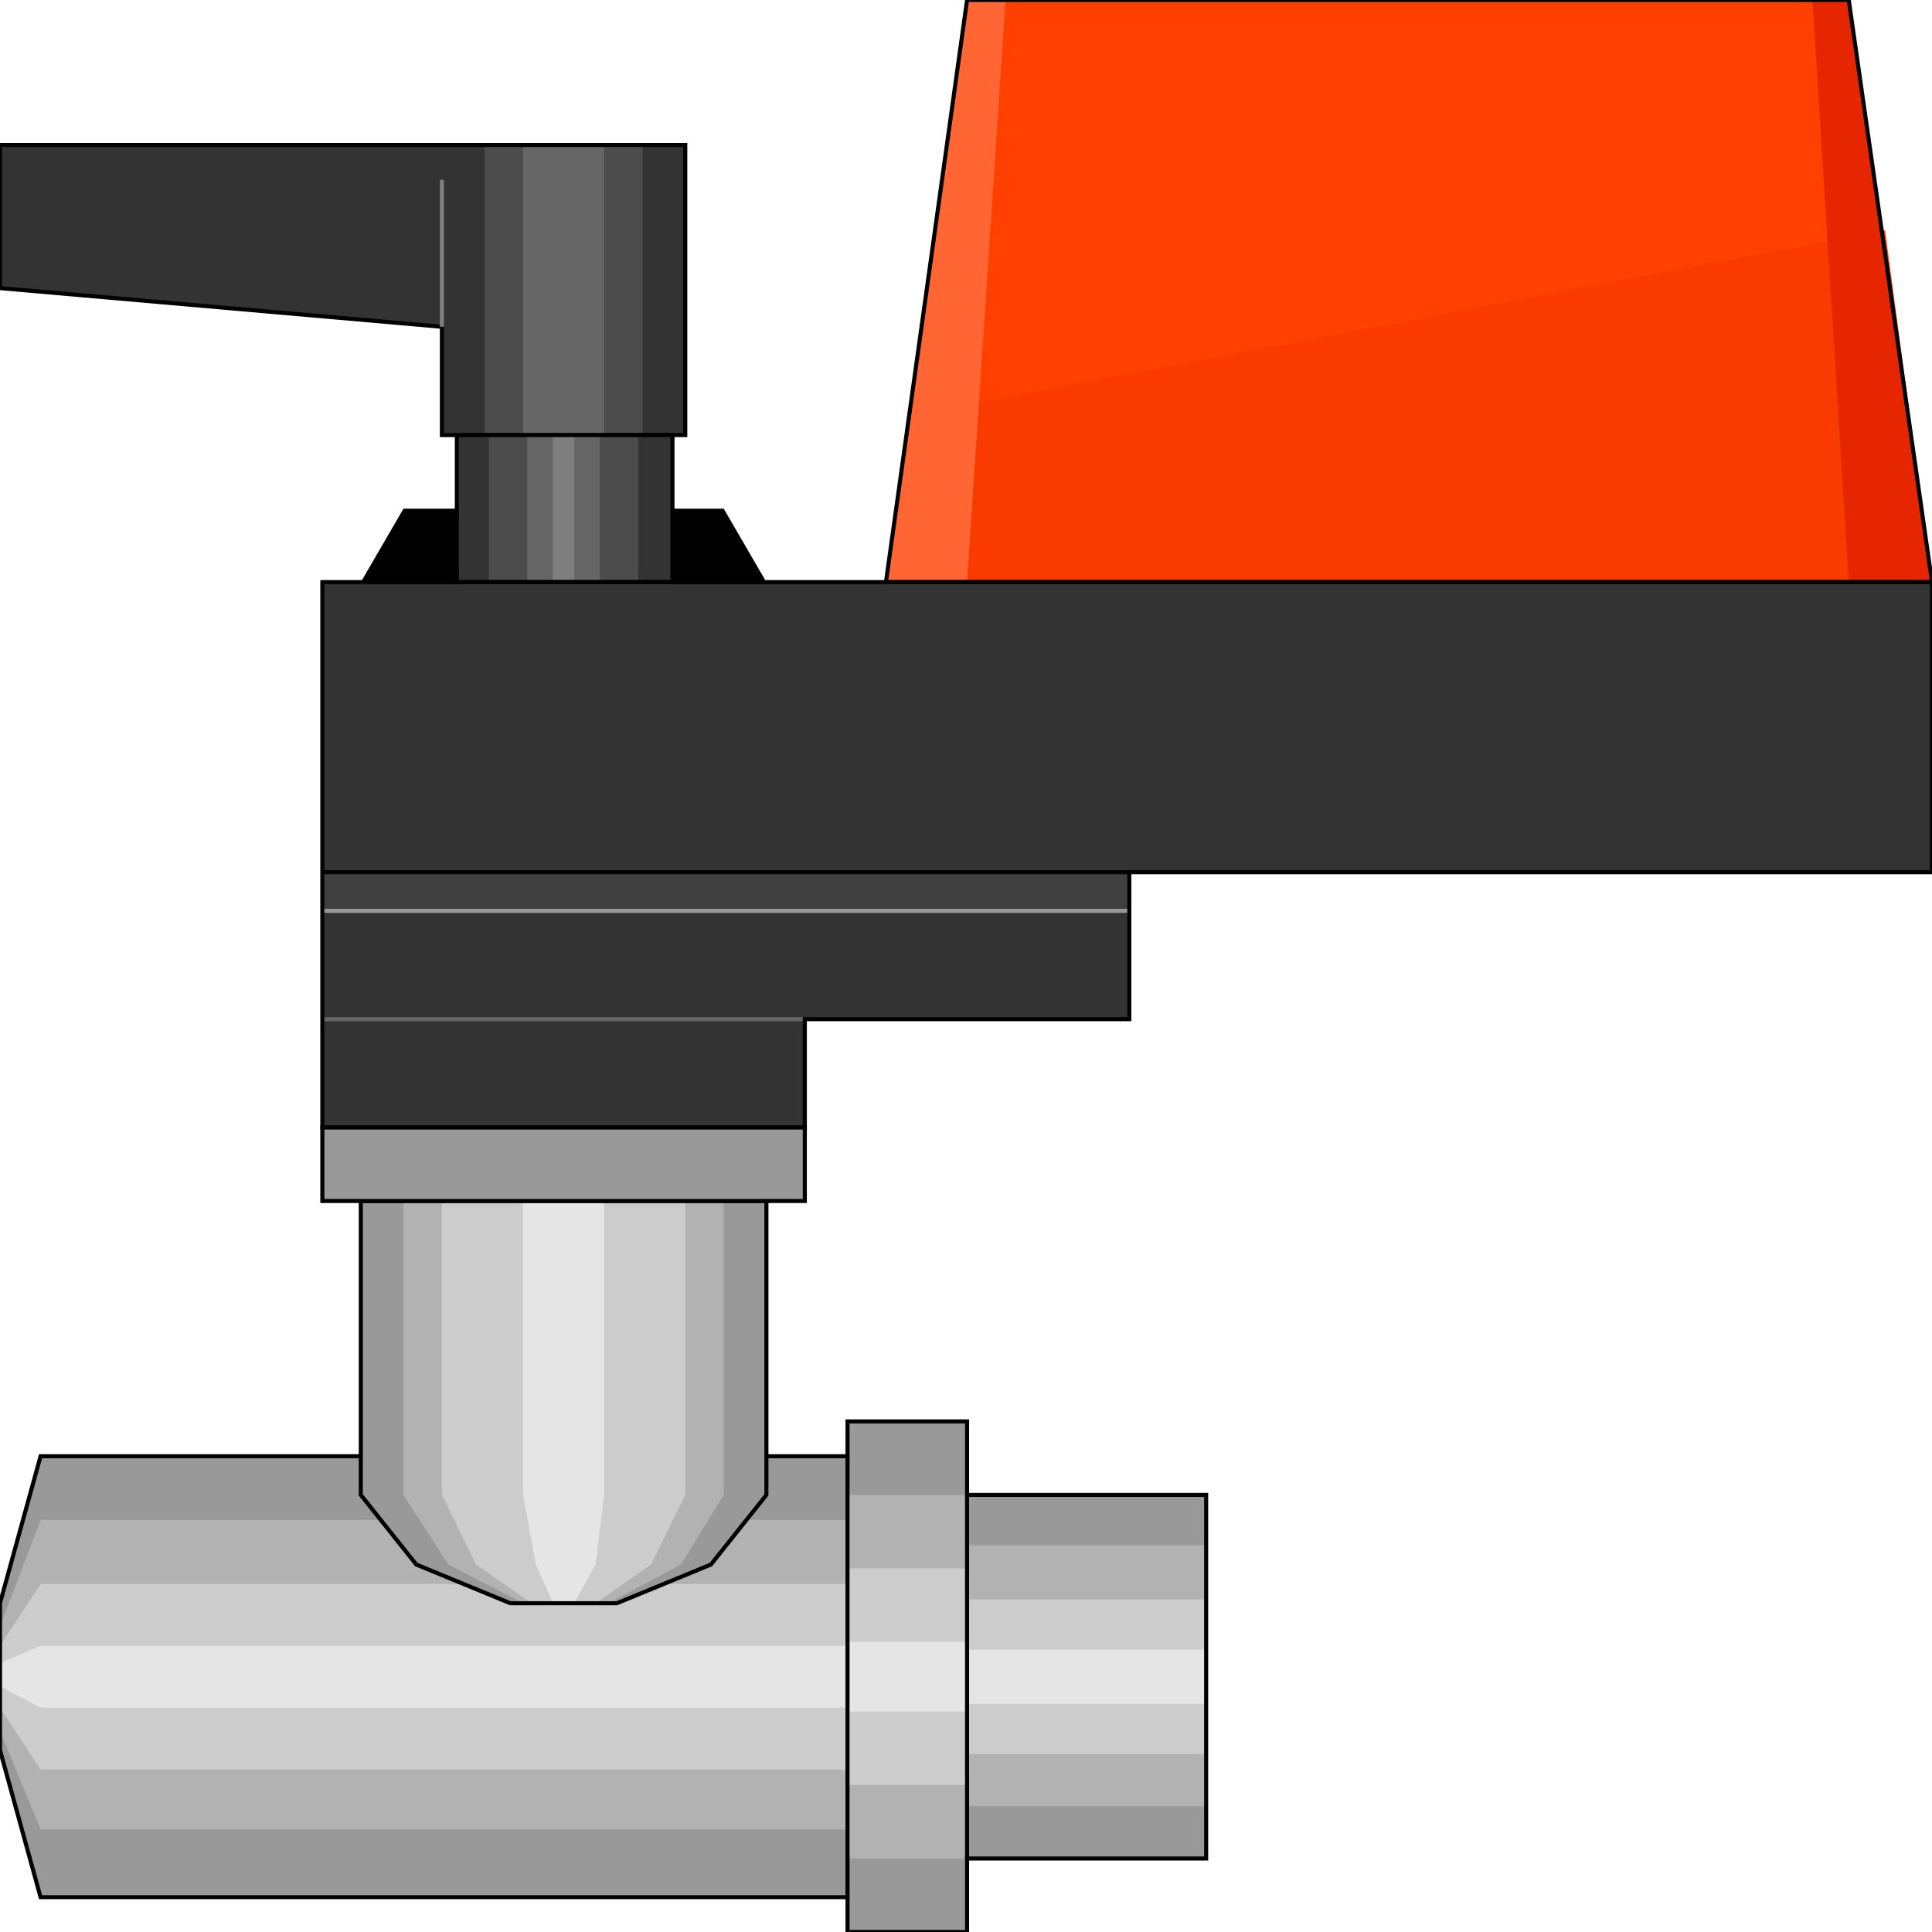 <svg width="150" height="150" viewBox="0 0 150 150" fill="none" xmlns="http://www.w3.org/2000/svg">
<g clip-path="url(#clip0_2122_158825)">
<path d="M28.012 45.198L31.327 39.492H56.188L59.503 45.198H28.012Z" fill="black"/>
<path d="M75.083 149.999V144.293H93.646V116.065H75.083V110.359H65.801V113.062H3.149L0 124.473V135.885L3.149 147.296H65.801V149.999H75.083Z" fill="#999999"/>
<path d="M75.083 144.291V140.237H93.646V119.966H75.083V116.062H65.801V118.014H3.149L0 126.273V134.381L3.149 142.038H65.801V144.291H75.083Z" fill="#B2B2B2"/>
<path d="M75.083 138.59V136.188H93.646V124.176H75.083V121.773H65.801V122.975H3.149L0 127.779V132.584L3.149 137.389H65.801V138.59H75.083Z" fill="#CCCCCC"/>
<path d="M75.083 132.882V132.281H93.646V128.077H75.083V127.477H65.801V127.777H3.149L0 129.128V130.93L3.149 132.582H65.801V132.882H75.083Z" fill="#E5E5E5"/>
<path d="M75.083 149.999V144.293H93.646V116.065H75.083V110.359H65.801V113.062H3.149L0 124.473V135.885L3.149 147.296H65.801V149.999H75.083Z" stroke="black" stroke-width="0.316"/>
<path d="M68.785 45.195L75.084 0H143.537L150.001 45.195H68.785Z" fill="#FF4000"/>
<path d="M68.785 45.194L70.443 32.282L146.354 17.867L150.001 45.194H68.785Z" fill="#FA3B00"/>
<path d="M150 45.195H25.027V79.129V87.538H62.486V79.129H87.679V67.718H150V45.195Z" fill="#333333"/>
<path d="M25.027 67.719H87.679V70.722H25.027V67.719Z" fill="#404040"/>
<path d="M25.027 67.719H87.679" stroke="black" stroke-width="0.316"/>
<path d="M25.027 70.719H87.679" stroke="#999999" stroke-width="0.316"/>
<path d="M68.785 45.195L75.084 0H78.067L75.084 45.195H68.785Z" fill="#FF6633"/>
<path d="M143.536 45.195L140.719 0H143.536L150.001 45.195H143.536Z" fill="#E52600"/>
<path d="M68.785 45.195L75.084 0H143.537L150.001 45.195H68.785Z" stroke="black" stroke-width="0.316"/>
<path d="M34.309 33.78H53.204V11.258H0V22.369L34.309 25.372V33.78Z" fill="#333333"/>
<path d="M37.625 33.78H49.89V11.258H37.625V33.78Z" fill="#4C4C4C"/>
<path d="M40.607 33.78H46.906V11.258H40.607V33.78Z" fill="#666666"/>
<path d="M34.309 33.78H53.204V11.258H0V22.369L34.309 25.372V33.78Z" stroke="black" stroke-width="0.316"/>
<path d="M34.309 25.372V13.961" stroke="#7F7F7F" stroke-width="0.316"/>
<path d="M35.469 33.781H52.209V45.193H35.469V33.781Z" fill="#333333"/>
<path d="M37.955 33.781H49.557V45.193H37.955V33.781Z" fill="#4C4C4C"/>
<path d="M40.94 33.781H46.575V45.193H40.94V33.781Z" fill="#666666"/>
<path d="M42.928 33.781H44.585V45.193H42.928V33.781Z" fill="#7F7F7F"/>
<path d="M35.469 33.781H52.209V45.193H35.469V33.781Z" stroke="black" stroke-width="0.316"/>
<path d="M62.486 79.133H25.027" stroke="#666666" stroke-width="0.316"/>
<path d="M150 45.195H25.027V79.129V87.538H62.486V79.129H87.679V67.718H150V45.195Z" stroke="black" stroke-width="0.316"/>
<path d="M59.503 116.065V93.242H28.012V116.065L32.321 121.47L39.614 124.473H47.901L55.194 121.47L59.503 116.065Z" fill="#999999"/>
<path d="M56.188 116.065V93.242H31.326V116.065L34.807 121.47L40.608 124.473H47.238L52.873 121.47L56.188 116.065Z" fill="#B2B2B2"/>
<path d="M53.204 116.065V93.242H34.309V116.065L36.961 121.47L41.27 124.473H46.242L50.552 121.47L53.204 116.065Z" fill="#CCCCCC"/>
<path d="M46.906 116.065V93.242H40.607V116.065L41.602 121.47L42.928 124.473H44.585L46.243 121.47L46.906 116.065Z" fill="#E5E5E5"/>
<path d="M59.503 116.065V93.242H28.012V116.065L32.321 121.47L39.614 124.473H47.901L55.194 121.47L59.503 116.065Z" stroke="black" stroke-width="0.316"/>
<path d="M25.027 87.539H62.486V93.245H25.027V87.539Z" fill="#999999" stroke="black" stroke-width="0.316"/>
<path d="M65.801 147.297V113.062" stroke="black" stroke-width="0.316"/>
<path d="M75.082 116.062V144.291" stroke="black" stroke-width="0.316"/>
</g>
<defs>
<clipPath id="clip0_2122_158825">
<rect width="150" height="150" fill="white"/>
</clipPath>
</defs>
</svg>
